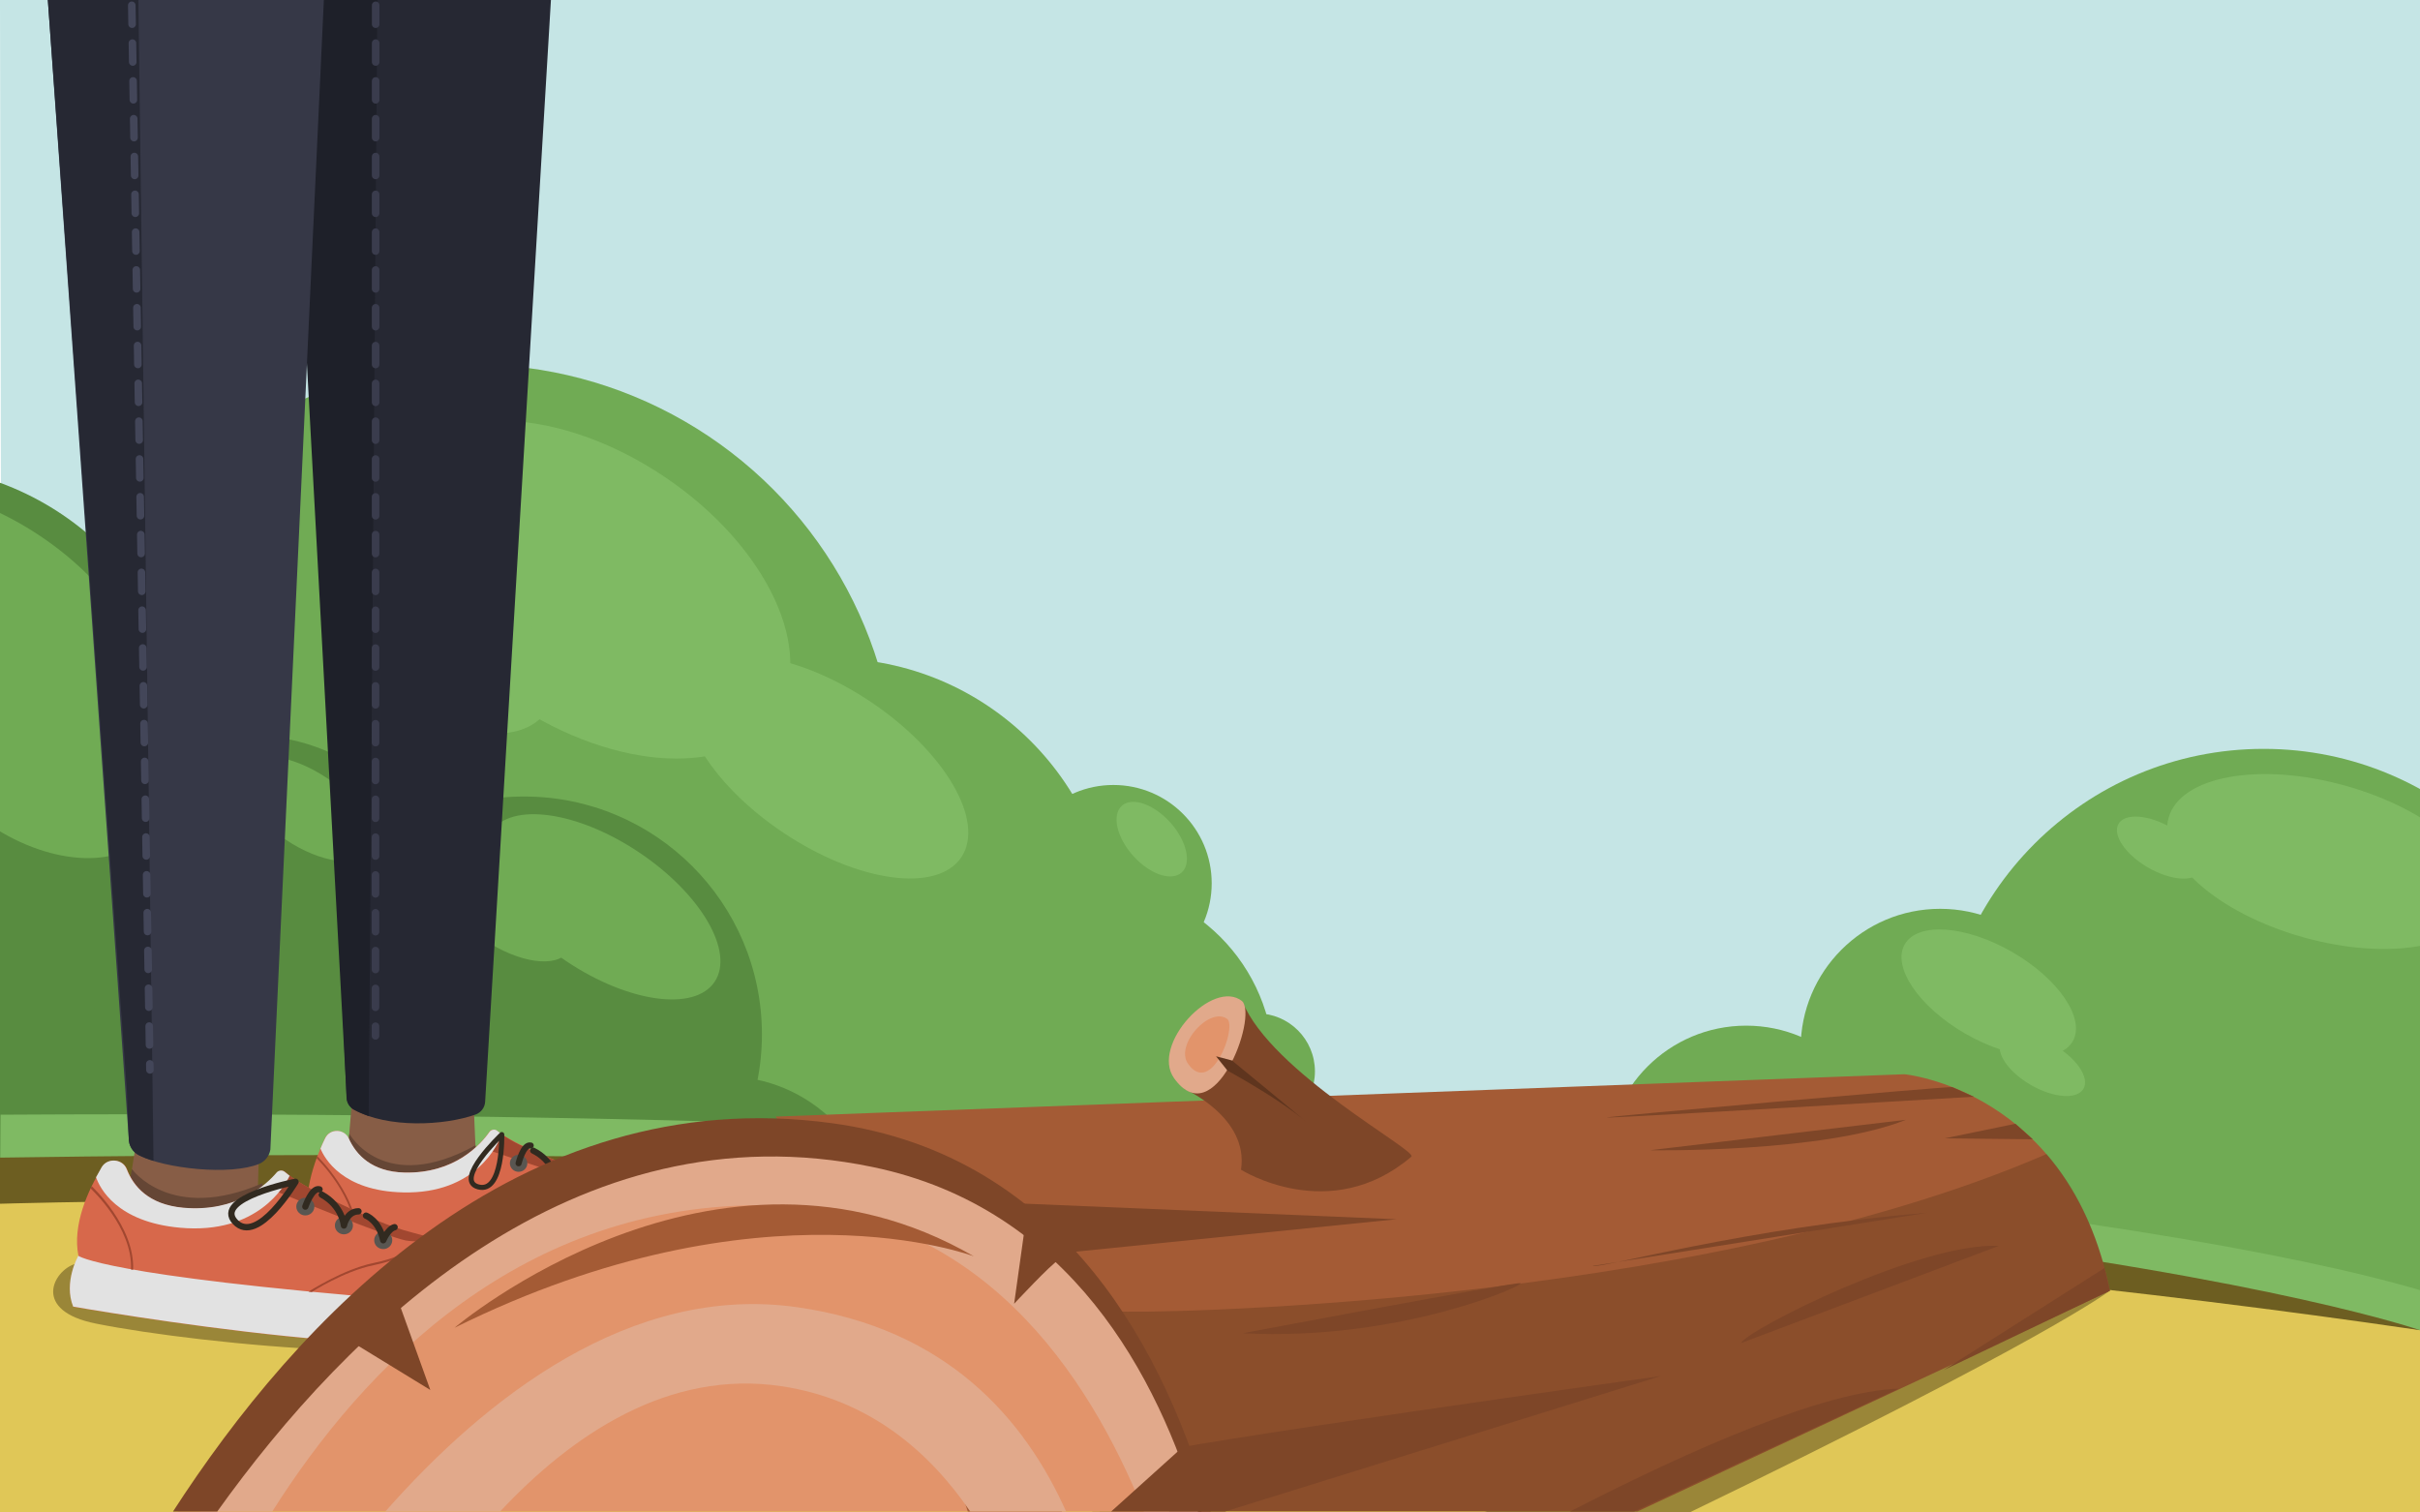 <?xml version="1.0" encoding="utf-8"?>
<!-- Generator: Adobe Illustrator 22.1.0, SVG Export Plug-In . SVG Version: 6.00 Build 0)  -->
<svg version="1.1" xmlns="http://www.w3.org/2000/svg" xmlns:xlink="http://www.w3.org/1999/xlink" x="0px" y="0px"
	 viewBox="0 0 1280 800" style="enable-background:new 0 0 1280 800;" xml:space="preserve">
<style type="text/css">
	.st0{fill:#C5E5E5;}
	.st1{fill:#70AB54;}
	.st2{fill:#7FBA63;}
	.st3{fill:#588C40;}
	.st4{fill:#E0C757;}
	.st5{fill:#6D5E21;}
	.st6{fill:#383530;}
	.st7{opacity:0.36;fill:#201600;}
	.st8{fill:#875D46;}
	.st9{fill:#7F7E7C;}
	.st10{fill:#654635;}
	.st11{fill:#D7684B;}
	.st12{fill:#E2E2E2;}
	.st13{fill:#C9C8C8;}
	.st14{fill:#595651;}
	.st15{fill:#A14730;}
	.st16{fill:none;stroke:#595651;stroke-width:3.232;stroke-miterlimit:10;}
	.st17{fill:none;stroke:#312A20;stroke-width:3.232;stroke-linecap:round;stroke-linejoin:round;stroke-miterlimit:10;}
	.st18{fill:#262833;}
	.st19{fill:#1E2029;}
	.st20{fill:#363847;}
	.st21{fill:none;stroke:#595651;stroke-width:3.362;stroke-miterlimit:10;}
	.st22{fill:none;stroke:#312A20;stroke-width:3.362;stroke-linecap:round;stroke-linejoin:round;stroke-miterlimit:10;}
	.st23{fill:none;stroke:#312A20;stroke-width:2.663;stroke-linecap:round;stroke-linejoin:round;stroke-miterlimit:10;}
	.st24{fill:#706F6D;}
	
		.st25{fill:none;stroke:#3A3C4D;stroke-width:4;stroke-linecap:round;stroke-linejoin:round;stroke-miterlimit:10;stroke-dasharray:10;}
	
		.st26{fill:none;stroke:#434659;stroke-width:4;stroke-linecap:round;stroke-linejoin:round;stroke-miterlimit:10;stroke-dasharray:10;}
	.st27{fill:#A45B35;}
	.st28{opacity:0.19;fill:#201600;}
	.st29{fill:#E2946B;}
	.st30{fill:#7E4628;}
	.st31{fill:#E1A98B;}
	.st32{fill:#5F351E;}
	.st33{fill:#472816;}
	.st34{display:none;}
	.st35{display:inline;}
	.st36{fill:#FF882A;}
	.st37{fill:#FFFFFF;}
</style>
<g id="Sky">
	<polygon class="st0" points="1280,799 1.5,799.9 0,-0.1 1280,0 	"/>
</g>
<g id="Bush">
	<g>
		<circle class="st1" cx="249.7" cy="417.5" r="224.8"/>
		<circle class="st1" cx="439.5" cy="497.6" r="149.4"/>
		<circle class="st1" cx="577" cy="564" r="96.8"/>
		<circle class="st1" cx="-98.8" cy="524.7" r="96.8"/>
		<circle class="st1" cx="588.9" cy="467.2" r="52"/>
		<circle class="st1" cx="658.1" cy="626.5" r="52"/>
		<circle class="st1" cx="664.8" cy="566.7" r="30.7"/>
		<circle class="st1" cx="24.8" cy="427.9" r="96.8"/>
		<circle class="st1" cx="65.8" cy="547.1" r="148.1"/>
	</g>
	<g>
		<circle class="st1" cx="1197.3" cy="567.5" r="171.4"/>
		<circle class="st1" cx="1333.5" cy="645.8" r="113.9"/>
		<circle class="st1" cx="1431.4" cy="708.8" r="73.8"/>
		<circle class="st1" cx="923.6" cy="616.3" r="73.8"/>
		<circle class="st1" cx="1449.4" cy="636.7" r="39.7"/>
		<circle class="st1" cx="1487" cy="763.7" r="39.7"/>
		<circle class="st1" cx="1497.6" cy="719.1" r="23.4"/>
		<circle class="st1" cx="1026.2" cy="554.5" r="73.8"/>
		<circle class="st1" cx="1046.1" cy="648.6" r="113"/>
	</g>
	<ellipse transform="matrix(0.557 -0.831 0.831 0.557 -121.369 396.52)" class="st2" cx="311" cy="312" rx="72" ry="119.2"/>
	
		<ellipse transform="matrix(0.557 -0.831 0.831 0.557 -179.524 362.124)" class="st2" cx="249.7" cy="349.3" rx="33.9" ry="47.7"/>
	
		<ellipse transform="matrix(0.557 -0.831 0.831 0.557 -143.44 542.903)" class="st2" cx="437.1" cy="405.9" rx="41.6" ry="85.6"/>
	
		<ellipse transform="matrix(0.27 -0.963 0.963 0.27 458.088 1516.81)" class="st2" cx="1229.8" cy="456.2" rx="41.6" ry="85.6"/>
	<ellipse transform="matrix(0.5 -0.866 0.866 0.5 71.203 1173.527)" class="st2" cx="1051.9" cy="525.1" rx="24.9" ry="51.3"/>
	<ellipse transform="matrix(0.5 -0.866 0.866 0.5 52.304 1217.205)" class="st2" cx="1080.3" cy="563.3" rx="12.2" ry="25.1"/>
	<ellipse transform="matrix(0.5 -0.866 0.866 0.5 182.897 1213.399)" class="st2" cx="1142.3" cy="448.3" rx="12.2" ry="25.1"/>
	
		<ellipse transform="matrix(0.745 -0.667 0.667 0.745 -140.817 519.409)" class="st2" cx="609.2" cy="444" rx="13.2" ry="23.7"/>
	<circle class="st3" cx="-52.5" cy="399" r="152.9"/>
	<circle class="st3" cx="132.3" cy="491.6" r="102.6"/>
	<circle class="st3" cx="277.2" cy="547.1" r="125.8"/>
	<circle class="st3" cx="-2" cy="579" r="125.8"/>
	<circle class="st3" cx="153.7" cy="603.8" r="125.8"/>
	<circle class="st3" cx="383.4" cy="650.7" r="81.4"/>
	
		<ellipse transform="matrix(0.557 -0.831 0.831 0.557 -265.052 139.292)" class="st1" cx="-2" cy="318.1" rx="41.6" ry="85.6"/>
	
		<ellipse transform="matrix(0.557 -0.831 0.831 0.557 -257.275 477.21)" class="st1" cx="318.6" cy="479.7" rx="34.6" ry="71.2"/>
	
		<ellipse transform="matrix(0.557 -0.831 0.831 0.557 -281.228 434.625)" class="st1" cx="266.8" cy="480.9" rx="19.6" ry="40.3"/>
	
		<ellipse transform="matrix(0.557 -0.831 0.831 0.557 -283.699 323.939)" class="st1" cx="161.8" cy="427.9" rx="19.6" ry="40.3"/>
	<ellipse transform="matrix(0.557 -0.831 0.831 0.557 -322.628 193.206)" class="st1" cx="19.8" cy="399" rx="45.1" ry="72"/>
</g>
<g id="Ground">
	<path class="st4" d="M1280.1,703.5V800H0l0-187.6C0,612.4,916.5,612.8,1280.1,703.5"/>
	<path class="st2" d="M0,629.5c0,0,780-35,1280.1,74.1l-0.1-21.2c-130.9-38.6-542-97.1-1279.7-92.8L0,629.5z"/>
	<path class="st5" d="M0,636.7c0,0,684.7-20.5,1280.1,66.9c0,0-301.9-105.7-1280.1-91.3L0,636.7z"/>
</g>
<g id="Legs_1_">
	<path class="st6" d="M110.3,506.7c0,0.2,0,0.4,0,0.6c0-0.1,0-0.3,0-0.4C110.3,506.8,110.3,506.8,110.3,506.7z"/>
	<path class="st7" d="M39.5,668.6c-11.3,3.6-22.8,24.7,11.3,31.5c56.4,11.3,204.7,25.4,229.9,1.9c16.3-15.2,90.5-7,102.3-22.8
		c0,0,20.3-28.6-58.5-39.2C250.8,630.2,136,637.7,39.5,668.6z"/>
	<polygon class="st8" points="69.8,618.4 77.8,567.5 138,568 136.1,640.7 94.1,657 	"/>
	<polygon class="st8" points="184.5,602.3 188.8,551 248.9,547.1 252.1,620 211.5,639.1 	"/>
	
		<ellipse transform="matrix(0.738 -0.675 0.675 0.738 -338.215 203.099)" class="st9" cx="92.4" cy="537" rx="9.4" ry="16.4"/>
	<path class="st10" d="M184.8,599.7c0,0,18.1,32.9,66.7,6.1l3.7,20.5c0,0-29.6,12.5-31.6,13.3c-2,0.8-28.4,0.6-28.4,0.6L183,620.8
		L184.8,599.7z"/>
	<path class="st11" d="M163.8,648.9c0,0-6.4,14.2-0.6,26.6c0,0,211,23.6,219.6-8.3l0.3-13.3c0,0,2.4-17.8-54.2-28.7
		c-6.4-1.2-12.7-3-18.9-5.3c-14.2-5.2-38.4-14.7-47.1-21.8c-1.3-1-3.2-0.8-4.1,0.6c-4.6,6.6-18.3,22.1-44.9,21.5
		c-17.4-0.4-25.6-9.4-29.5-18c-2.4-5.3-10-5.4-12.5-0.2C165.9,614.8,159.5,633.2,163.8,648.9z"/>
	<path class="st12" d="M383,653.9l-0.3,13.3c-8.6,31.9-219.6,8.3-219.6,8.3c-5.8-12.3,0.6-26.6,0.6-26.6s12.4,9.5,163.9,11.5
		c0,0,57.8-2.7,47.7-18.3C383.7,648.7,383,653.9,383,653.9z"/>
	<path class="st13" d="M375.3,642.1c7,8.7-12.6,14.4-30,16.6l0,0l1.9,2.3c0,0,5.5,5.4,2.2,20.4c23.6-3.7,31.7-7.7,33.7-15l0.1-13.4
		C383.1,653,384.4,648.5,375.3,642.1z"/>
	<g>
		<path class="st14" d="M285.4,683.8l14.2-12.4c5.2-4.5,12.2-7.1,21.5-8c45.9-4.3,54.9-11.5,56.1-15.4c0.8-2.4-1.1-4.4-2-5.1
			l-0.3-0.3l0.3-0.4l1.2,1c0.7,0.6,1.3,1.2,1.7,2c0.2,0.3,0.3,0.5,0.3,0.6c0.2,0.8,0.2,1.6-0.1,2.5c-2.4,7.4-21.6,12.8-57.1,16.1
			c-9.1,0.8-15.9,3.4-20.9,7.7l-12.7,11.1l-0.5,0.5L285.4,683.8z"/>
	</g>
	<path class="st15" d="M341.8,628c-2.3-0.8-20.7-4.5-27-6.6c-14.8-5-40-14.3-49.1-21.3c-0.3-0.3-0.7-0.4-1.1-0.5l-5.4,9
		c0,0,61.6,21,71.4,22C340.5,631.7,340.8,629.3,341.8,628z"/>
	<ellipse class="st16" cx="274.3" cy="615.3" rx="3" ry="2.9"/>
	<ellipse class="st16" cx="294.1" cy="623.8" rx="3" ry="2.9"/>
	<ellipse class="st16" cx="314.2" cy="630.1" rx="3" ry="2.9"/>
	<path class="st17" d="M274.3,615.3c0,0,2.5-10.3,6.4-9.4"/>
	<path class="st17" d="M300.8,615.9c-5.9,0.6-6.7,7.9-6.7,7.9s-1.4-9.9-12.1-15.2"/>
	<path class="st17" d="M304.7,617.9c0,0,6.6,2,9.5,12.2c0,0,1.9-6.1,5.1-7.2"/>
	<path class="st15" d="M284,659.6l-1.5-0.1c0.2-0.1,16.7-12.6,31.6-16.1c21.3-5.1,27.6-15.2,27.7-15.3l0.7,0.2
		c-0.2,0.5-6.3,11.1-28.1,16.3C299.7,648,284.1,659.5,284,659.6z"/>
	<path class="st12" d="M265.4,599.9c-1.9,5.3-13.7,31.7-52.2,30.8c-32.1-0.7-41.6-18.1-43.7-23.2c0.8-1.9,1.6-3.7,2.5-5.5
		c2.5-5.2,10.1-5.1,12.5,0.2c3.9,8.6,12.1,17.6,29.5,18c26.6,0.6,40.3-14.9,44.9-21.5c0.9-1.3,2.9-1.6,4.1-0.6
		C263.7,598.7,264.5,599.3,265.4,599.9z"/>
	<path class="st10" d="M69.8,618.4c0,0,20.5,28.6,69.1,7.4l-1.5,23.9c0,0-30.9,8.7-33,9.2c-2.1,0.6-28.3-3-28.3-3l-9.6-20.8
		L69.8,618.4z"/>
	<path class="st18" d="M291.4,0l-34.8,582.8c-0.2,3-2.1,5.6-5,6.7c-16.7,5.9-46.4,7.4-64.5-2.6c-2.2-1.2-3.6-3.5-3.8-6L158.4,0
		H291.4z"/>
	<path class="st19" d="M199.6,0h-47.7l31.5,580.9c0.2,2.5,1.6,4.7,3.8,6c2.4,1.3,5,2.4,7.8,3.4L199.6,0z"/>
	<path class="st20" d="M25.3,0l42.8,602c-0.1,3.8,2,7.4,5.4,9.1c13.9,7,48.3,10.8,63.6,4.5c3.1-1.3,5.3-4.1,5.9-7.5L171.3-0.1
		L25.3,0z"/>
	<path class="st18" d="M25.3,0l41.8,576.9l1,25c-0.1,3.8,2,7.4,5.4,9.1c2.1,1.1,4.7,2.1,7.7,3l-8-614L25.3,0z"/>
	<g>
		<path class="st15" d="M189.1,655.9l-1.1-0.1c1-22.3-20.3-43-20.6-43.2l0.4-1.1C168.1,611.8,190.1,633.1,189.1,655.9z"/>
	</g>
	<path class="st11" d="M41.5,664.3c0,0-7.9,14-2.7,26.9c0,0,222.2,39.1,233.9,7.4l1.4-13.4c0,0,3.9-17.9-55.3-33
		c-6.7-1.7-13.3-4-19.6-6.7c-14.6-6.3-39.6-17.7-48.3-25.5c-1.3-1.1-3.3-1-4.4,0.3c-5.4,6.4-21.1,21.1-49.4,18.6
		c-18.4-1.6-26.4-11.3-29.9-20.4c-2.1-5.5-10.2-6.2-13.2-1.1C46.4,629.8,38.2,648,41.5,664.3z"/>
	<path class="st12" d="M274,685.1l-1.4,13.4c-11.6,31.7-233.9-7.4-233.9-7.4c-5.2-12.9,2.7-26.9,2.7-26.9s12.5,10.5,173.2,23.4
		c0,0,61.6,1.4,52-15.1C275.1,679.8,274,685.1,274,685.1z"/>
	<path class="st15" d="M226.1,654.1c-2.4-0.7-4.8-1.3-7.4-2c-6.7-1.7-13.3-4-19.6-6.7c-14.6-6.3-39.6-17.7-48.3-25.5
		c-0.3-0.3-0.7-0.5-1.1-0.6l-2.2,11.4c0,0,57.1,23.5,67,25.4C224.5,657.8,226.1,654.1,226.1,654.1z"/>
	<path class="st13" d="M266.7,672.6c5.8,9.9-14.1,13.4-30.9,14.6l0,0l1.7,2.5c0,0,4.9,6.1,0.2,20.8c19.1-1.2,32.4-4.8,35-11.9
		l1.4-13.4C274,685.1,275.1,679.8,266.7,672.6z"/>
	<path class="st14" d="M168,708.3l16.1-11.6c5.8-4.2,13.5-6.4,23.5-6.6c49.1-1.1,59.2-7.7,60.8-11.6c1-2.4-0.8-4.5-1.7-5.3l-0.3-0.3
		l0.4-0.4l1.2,1.1c0.7,0.6,1.2,1.3,1.6,2.1c0.1,0.3,0.2,0.5,0.3,0.7c0.1,0.8,0,1.7-0.3,2.6c-3.1,7.3-23.9,11.4-61.9,12.3
		c-9.7,0.2-17.1,2.3-22.8,6.3L170.4,708l-0.6,0.5L168,708.3z"/>
	<ellipse class="st21" cx="161.5" cy="638.2" rx="3.1" ry="3"/>
	<ellipse class="st21" cx="181.9" cy="648.2" rx="3.1" ry="3"/>
	<ellipse class="st21" cx="202.7" cy="656" rx="3.1" ry="3"/>
	<path class="st22" d="M161.5,638.2c0,0,3.5-10.3,7.5-9.1"/>
	<path class="st22" d="M189.6,640.7c-6.3,0.1-7.7,7.5-7.7,7.5s-0.7-10.2-11.7-16.3"/>
	<path class="st22" d="M193.6,643c0,0,6.9,2.5,9.1,13c0,0,2.5-6,6-6.9"/>
	<path class="st12" d="M153.2,621.9c-2.5,5.2-17,31.1-57.8,27.5c-34-3-42.7-21.3-44.6-26.7c1-1.9,2-3.7,3-5.4
		c3.1-5.1,11.1-4.4,13.2,1.1c3.5,9,11.5,18.7,29.9,20.4c28.2,2.5,44-12.2,49.4-18.6c1.1-1.3,3.2-1.4,4.4-0.3
		C151.5,620.5,152.3,621.2,153.2,621.9z"/>
	<path class="st15" d="M164.9,683.4l-1.7-0.2c0.2-0.1,18.2-11.8,34.1-15.1c22.6-4.6,28.3-14.2,28.4-14.3l1.1,0.5
		c-0.2,0.4-6,10.1-29.2,14.9C181.9,672.4,165,683.3,164.9,683.4z"/>
	<path class="st15" d="M70.4,671.6l-1.1-0.1c1-22.3-21.2-42.7-21.4-42.9l0.6-1.2C48.7,627.6,71.4,648.7,70.4,671.6z"/>
	<path class="st22" d="M156.3,625.1c0,0-43.7,8.6-31.9,21.2S156.3,625.1,156.3,625.1z"/>
	<path class="st23" d="M265.4,600.1c0,0-25.6,24.2-12.4,27.7C266.2,631.3,265.4,600.1,265.4,600.1z"/>
	<path class="st24" d="M53.9,570.4"/>
	<line class="st25" x1="198.7" y1="2.8" x2="198.6" y2="547.9"/>
	<line class="st26" x1="69.7" y1="2.8" x2="79.3" y2="565.9"/>
	<line class="st20" x1="171.3" y1="-0.1" x2="25.3" y2="0"/>
</g>
<g id="Log">
	<path class="st7" d="M888.9,802.3c195.2-94.4,227-119.6,227-119.6s-171.3,60-337.9,119.6H888.9z"/>
	<path class="st27" d="M866,799.5L1116,682.7c-21.8-106.4-108.7-114.5-108.7-114.5l-597.1,22.4l167.6,208.8H866z"/>
	<path class="st28" d="M866,799.5L1116,682.7c-6.6-32.5-19.1-55.6-33.5-72.3c-189.1,82-486.5,84.5-490.4,83.2
		c0,0-11.9,32.8-29.3,81.2l18.9,24.7H866z"/>
	<path class="st29" d="M639.8,799.5c-20.8-71.6-66.5-163.4-166.5-195.8C307.8,549.9,168.7,690,94,799.5H639.8z"/>
	<path class="st30" d="M647.9,799.5l230.6-71.7c0,0-264.1,36.9-272.5,41.7l12.5,30H647.9z"/>
	<polygon class="st30" points="538.3,636.5 738.6,644.9 525.9,666.4 	"/>
	<path class="st31" d="M144,799.5c48.4-76.6,132.1-163.8,262.2-162c111.3,1.6,169.5,88.8,198.8,162h28.8
		c-20.4-74.9-65.3-170.2-162.6-188.1C287.2,577.6,169,701,105.8,799.5H144z"/>
	<path class="st30" d="M842.4,669.6c2.7,1.8,82.2-20.5,176.8-28.1L842.4,669.6z"/>
	<path class="st30" d="M920.9,710.4c2.7-6.8,95.1-53.5,136.3-51.4L920.9,710.4z"/>
	<path class="st30" d="M559.9,666.5c-3.7,1.8-23.5,23.1-23.5,23.1l5.3-37.9L559.9,666.5z"/>
	<polygon class="st30" points="184,708.5 227.6,735.2 210.3,687.1 	"/>
	<path class="st27" d="M240.4,702.3c0,0,137.7-116.9,274.7-37.8C515,664.5,403.1,621.7,240.4,702.3z"/>
	<path class="st30" d="M1032.6,575c-1.4-0.5-185.4,15.7-182.7,16.1c2.7,0.4,194.1-11,194.1-11L1032.6,575z"/>
	<polygon class="st30" points="1066,594.4 1028.6,602.1 1075.2,602.6 	"/>
	<path class="st30" d="M657.3,705.2c0,0,142.6-26.9,146.8-26.5C808.3,679.1,740.6,709.6,657.3,705.2z"/>
	<polygon class="st30" points="1113.1,670.7 1028,724.7 1116,682.7 	"/>
	<path class="st30" d="M1008.1,592.3l-135.4,16.1C872.7,608.4,963.9,610,1008.1,592.3z"/>
	<path class="st30" d="M746.5,611.8c3.7-3.1-74.2-44.4-89.4-82.2l-30.8,46.3c0,0,34.4,15,30.1,42.8
		C656.4,618.7,703.5,648.5,746.5,611.8z"/>
	<path class="st32" d="M642.8,562.8c0,0,31.5,16.4,48.8,31.1c0,0-41.8-34.6-42.2-34.8C649,558.8,642.8,562.8,642.8,562.8z"/>
	<path class="st31" d="M657.1,529.6c8.1,8.9-14.9,70.4-36.1,40.7C608.5,552.8,641.5,517.1,657.1,529.6z"/>
	<path class="st29" d="M649.3,539.1c4.7,5.1-8.7,40.8-20.9,23.6C621.2,552.5,640.2,531.9,649.3,539.1z"/>
	<polygon class="st32" points="651.9,561 643.2,558.7 649.1,566.1 652.3,565.4 	"/>
	<path class="st33" d="M1037,607.4"/>
	<path class="st27" d="M511.9,799.5h49.8c-20.6-44.7-57.5-89.6-124.8-99.5C436.9,700,489.9,729.2,511.9,799.5z"/>
	<path class="st31" d="M264.5,799.5c38.1-40.7,89.1-75.2,148.8-66.3c46.8,7,78.6,35.1,99.9,66.3h50.7
		c-21.8-48.7-62.9-96.8-142.4-108.1c-87.9-12.4-164.6,47.9-217.7,108.1H264.5z"/>
	<path class="st30" d="M114.9,799.5c68.8-96.2,188.7-215.1,346.8-182.2c104.2,21.7,151,111,171.9,182.2h6.7
		c-22.7-81.2-76-188.5-200.2-205.4C273.2,571.4,156.2,699.4,91.5,799.5H114.9z"/>
	<polygon class="st30" points="635.5,799.5 633.9,778.8 624.1,766.7 587.7,799.5 	"/>
	<path class="st30" d="M830.4,799.5h33.9l139.9-65C964.5,735.9,895.2,766.2,830.4,799.5z"/>
</g>
<g id="Слой_6" class="st34">
	<g class="st35">
		<path class="st36" d="M1250,736.5l-31.2-28.8c-2.2-2-5.9-0.6-5.9,2.2v9.8c0,1.7-1.5,3.1-3.5,3.1h-36.6c-1.9,0-3.5,1.4-3.5,3.1
			v25.4c0,1.7,1.5,3.1,3.5,3.1h36.6c1.9,0,3.5,1.4,3.5,3.1v9.8c0,2.8,3.8,4.2,5.9,2.2l31.2-28.8
			C1251.3,739.6,1251.3,737.7,1250,736.5z"/>
		<g>
			<path class="st37" d="M1228.7,710.1c5.6,4,11.1,8.2,16.6,12.4c2.7,2.1,5.4,4.2,8.1,6.4c2.7,2.1,5.4,4.3,8.1,6.4
				c1.1,0.9,1.3,2.4,0.4,3.5l-0.1,0.1l-0.1,0.1c-2.4,2.8-4.8,5.4-7.3,8.1c-2.5,2.6-5,5.3-7.5,7.9c-5.1,5.2-10.4,10.2-16.1,14.8
				c-2.9,2.3-5.8,4.6-9.3,6.5c-0.9,0.5-1.8,0.9-2.8,1.3c-1,0.4-2.1,0.8-3.5,0.9c-0.8,0.1-1.4,0-2.1-0.1c-0.7-0.1-1.4-0.3-2.1-0.6
				c-1.4-0.6-2.5-1.7-3.2-2.8c-1.5-2.2-1.9-4.4-2.1-6.4c-0.2-2-0.2-4-0.1-5.9c0.3-3.8,0.9-7.5,1.8-11.1l2.5,2.9
				c-5.4,0.1-10.8,0.3-16.3,0.7c-5.5,0.3-10.9,0.9-16.5,0.8c-2.8-0.1-5.6-0.3-8.4-1c-0.3-0.1-0.7-0.2-1-0.3l-0.5-0.2
				c-0.1,0-0.2-0.1-0.4-0.2c-0.1-0.1-0.2-0.1-0.3-0.2c-0.8-0.6-1.1-1.3-1.5-2c-0.7-1.3-1.1-2.7-1.5-4c-1.5-5.4-2.2-10.9-2.3-16.6
				c0-2.8,0.1-5.7,0.8-8.6c0.3-1.4,0.8-2.9,1.5-4.3c0.4-0.7,0.8-1.4,1.3-2.1c0.5-0.7,1.2-1.3,1.9-1.8c1.4-1,2.9-1.7,4.4-2.2
				c1.5-0.5,3-0.8,4.5-0.9c2.9-0.3,5.8-0.3,8.6-0.2c11.2,0.8,21.9,2.9,32.6,3.6l-1.8,3.4c-1.2-1.9-2.3-3.8-3.2-5.8
				c-0.9-2-1.8-4.1-2.1-6.6c0-0.6,0-1.3,0.2-2.1c0.2-0.7,0.7-1.6,1.4-2c0.7-0.5,1.4-0.6,2.1-0.6c0.7,0,1.2,0.1,1.8,0.2
				c2.3,0.5,4.2,1.5,6.1,2.5c0.1,0.1,0.2,0.3,0.1,0.4c-0.1,0.1-0.2,0.2-0.4,0.1c-1-0.3-2-0.6-3.1-0.8c-1-0.2-2-0.4-3-0.4
				c-0.9,0-1.9,0.1-2.2,0.5c-0.2,0.2-0.2,0.3-0.2,0.6c0,0.3,0,0.7,0.1,1.1c0.4,1.7,1.4,3.5,2.4,5.2c1.1,1.7,2.2,3.4,3.5,5
				c0.7,0.9,0.6,2.3-0.3,3c-0.4,0.3-0.8,0.5-1.3,0.5l-0.2,0c-2.8,0-5.6-0.1-8.3-0.2c-2.8-0.2-5.5-0.4-8.3-0.7
				c-5.5-0.6-10.9-1.2-16.2-1.5c-2.7-0.2-5.3-0.3-7.8-0.2c-2.5,0.2-4.9,0.6-6.7,1.7c-1.7,1-2.9,3.1-3.7,5.5c-0.8,2.4-1.3,5-1.5,7.7
				c-0.3,9.7-0.8,25.5,13,22.2c2.7-0.1,5.4-0.4,8.1-0.8c2.7-0.4,5.4-0.8,8.1-1.3c5.4-0.9,10.9-1.7,16.4-2.1c1.3-0.1,2.4,0.8,2.5,2.1
				c0,0.2,0,0.4,0,0.6l0,0.3c-0.5,3.4-0.9,6.9-1,10.3c0,1.7,0.1,3.4,0.3,4.9c0.2,1.5,0.7,3,1.3,3.7c0.3,0.4,0.6,0.6,0.8,0.7
				c0.1,0.1,0.3,0.1,0.5,0.1c0.2,0,0.5,0,0.6,0c0.4,0,1-0.3,1.7-0.5c0.7-0.3,1.4-0.7,2.1-1.1c2.8-1.7,5.6-3.8,8.3-6
				c5.4-4.4,10.7-9.3,15.9-14.2c5.2-4.9,10.3-9.9,15.4-15l0.2,3.7c-2.5-2.3-5.1-4.7-7.6-7c-2.5-2.4-5-4.7-7.5-7.1
				c-5-4.8-9.9-9.6-14.7-14.5c-0.1-0.1-0.1-0.3,0-0.4C1228.4,710,1228.6,710,1228.7,710.1z"/>
		</g>
	</g>
</g>
</svg>
